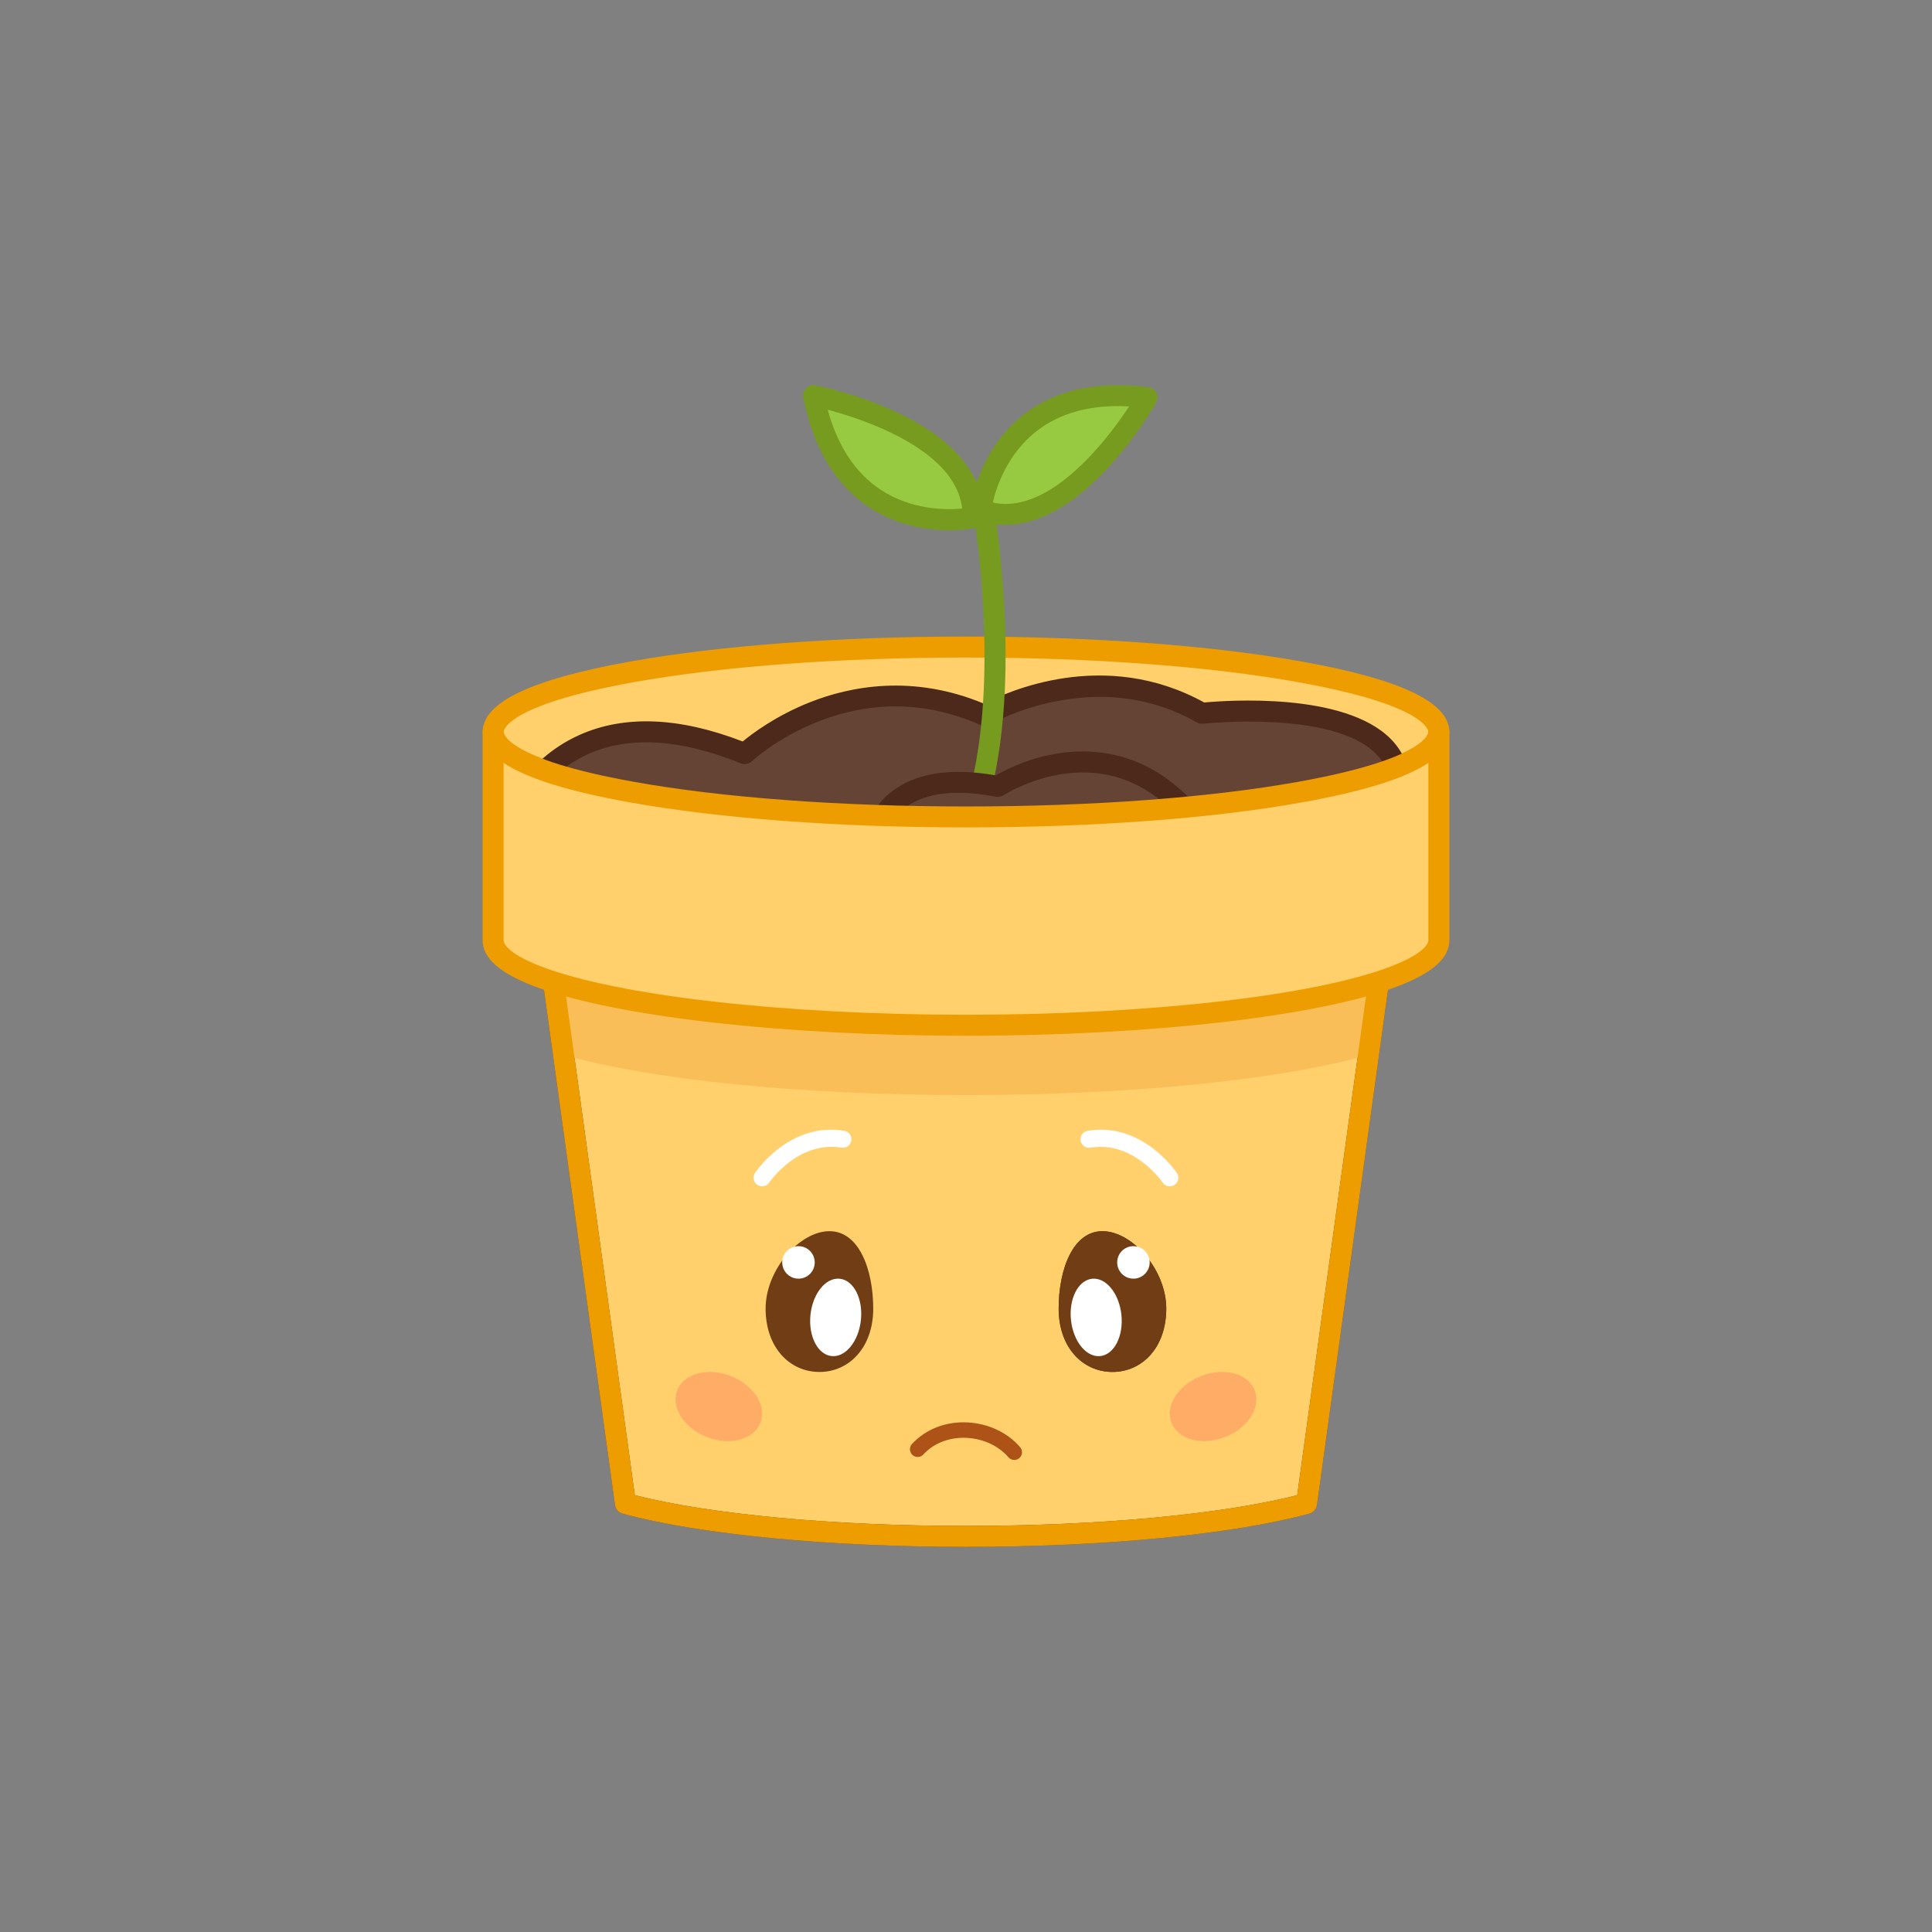 <svg width="1000" height="1000" viewBox="0 0 1000 1000" fill="none" xmlns="http://www.w3.org/2000/svg">
<rect x="0" y="0" width="1000" height="1000" fill="#808080" stroke="none"/>
<path d="M724.39 429.47L713.6 507.75L708.33 545.94L676.31 778.24C638.43 788.49 573.6 795.24 500 795.24C426.4 795.24 361.57 788.49 323.69 778.24L291.67 545.94L286.4 507.75L275.61 429.47H724.39Z" fill="#FFD06C"/>
<path d="M500 800.66C428.5 800.66 362.06 794.24 322.28 783.47C320.18 782.9 318.62 781.13 318.32 778.97L270.24 430.2C270.03 428.65 270.49 427.08 271.52 425.89C272.55 424.71 274.04 424.03 275.61 424.03H724.38C725.95 424.03 727.44 424.71 728.47 425.89C729.5 427.07 729.97 428.64 729.75 430.2L681.67 778.97C681.37 781.13 679.81 782.9 677.71 783.47C637.95 794.24 571.51 800.66 500 800.66ZM328.58 773.91C367.84 783.89 431.46 789.81 500.01 789.81C568.56 789.81 632.18 783.89 671.44 773.91L718.17 434.9H281.84L328.58 773.91Z" fill="#724526"/>
<path d="M500 422.85C635.177 422.85 744.76 403.164 744.76 378.88C744.76 354.596 635.177 334.91 500 334.91C364.823 334.91 255.24 354.596 255.24 378.88C255.24 403.164 364.823 422.85 500 422.85Z" fill="#FFD06C"/>
<path d="M500 428.27C434.31 428.27 372.5 423.67 325.97 415.31C274.73 406.1 249.82 394.19 249.82 378.88C249.82 363.57 274.73 351.65 325.97 342.45C372.5 334.09 434.31 329.49 500 329.49C565.69 329.49 627.51 334.09 674.03 342.45C725.27 351.65 750.18 363.57 750.18 378.88C750.18 394.19 725.27 406.1 674.03 415.31C627.5 423.67 565.69 428.27 500 428.27ZM500 340.34C434.92 340.34 373.8 344.88 327.88 353.13C261.42 365.07 260.66 378.33 260.66 378.88C260.66 379.44 261.42 392.69 327.88 404.63C373.8 412.88 434.93 417.42 500 417.42C565.07 417.42 626.19 412.88 672.11 404.63C738.57 392.69 739.33 379.44 739.33 378.88C739.33 378.32 738.57 365.06 672.11 353.13C626.2 344.88 565.08 340.34 500 340.34Z" fill="#EE9D00"/>
<path d="M286.41 507.75C329.26 520.94 409.96 530.68 500.01 530.68C590.06 530.68 670.76 520.94 713.61 507.75L708.34 545.94C665.22 558.48 588.05 566.82 500.01 566.82C411.97 566.82 334.81 558.48 291.68 545.94L286.41 507.75Z" fill="#F9BE58"/>
<path d="M264.8 424.1C264.8 424.1 290.57 351.61 385.47 390.05C385.47 390.05 439.36 339.25 509.66 370.28C509.66 370.28 565.9 337.05 622.13 369.18C622.13 369.18 731.09 357.1 724.06 412.01C717.03 466.94 264.8 424.1 264.8 424.1Z" fill="#664435"/>
<path d="M565.48 445.43C543.06 445.43 518.42 444.98 491.62 444.07C378.82 440.26 265.43 429.6 264.3 429.5C262.64 429.34 261.14 428.43 260.24 427.01C259.34 425.6 259.14 423.85 259.7 422.28C260.11 421.12 270.11 393.81 299.85 380.45C323.15 369.98 351.59 371.11 384.42 383.79C389.53 379.56 401.76 370.4 419.22 363.48C440.03 355.23 472.39 348.81 509.38 364.25C521.11 358.1 571.59 335.07 623.3 363.61C634.74 362.54 695.87 358.1 719.89 382.52C727.77 390.54 730.99 400.69 729.45 412.7C727.42 428.54 702.11 438 649.8 442.47C626.79 444.45 598.57 445.43 565.48 445.43ZM273.07 419.41C300.52 421.86 396.5 430.02 492.02 433.24C557.95 435.46 610.73 434.94 648.89 431.68C711.92 426.29 718.24 414.75 718.68 411.34C719.79 402.68 717.65 395.74 712.15 390.15C689.86 367.47 623.4 374.52 622.73 374.59C621.58 374.72 620.44 374.48 619.44 373.91C566.71 343.78 512.95 374.66 512.41 374.97C510.91 375.85 509.06 375.96 507.47 375.26C479.83 363.06 451.6 362.44 423.58 373.44C402.43 381.74 389.32 393.9 389.19 394.02C387.65 395.47 385.4 395.89 383.44 395.1C352.23 382.46 325.66 380.84 304.45 390.3C287.23 397.96 277.56 411.41 273.07 419.41Z" fill="#4C291B"/>
<path d="M507.56 263.96C507.56 263.96 515.35 195.85 593.68 205.75C593.69 205.75 551.7 280.06 507.56 263.96Z" fill="#97C941"/>
<path d="M520.31 271.65C515.33 271.65 510.45 270.79 505.71 269.06C503.35 268.2 501.89 265.84 502.18 263.35C502.32 262.14 505.85 233.45 529.67 214.76C546.1 201.87 567.86 197.03 594.37 200.38C596.16 200.61 597.73 201.71 598.54 203.33C599.35 204.95 599.3 206.86 598.42 208.43C597.98 209.21 587.39 227.8 571.08 244.67C553.82 262.52 536.53 271.65 520.31 271.65ZM513.82 260.13C528.76 263.31 545.33 255.64 563.14 237.26C572.49 227.61 579.98 217.13 584.44 210.35C564.87 209.28 548.76 213.59 536.46 223.2C521.34 235.02 515.71 252.11 513.82 260.13Z" fill="#779B1E"/>
<path d="M507.79 413.65C507.36 413.65 506.92 413.6 506.48 413.49C503.57 412.77 501.8 409.83 502.52 406.92C518.35 342.91 502.61 257.15 502.45 256.29C501.9 253.35 503.84 250.51 506.78 249.96C509.72 249.41 512.56 251.35 513.11 254.29C513.78 257.89 529.44 343.25 513.04 409.52C512.44 411.99 510.23 413.65 507.79 413.65Z" fill="#779B1E"/>
<path d="M503.63 267.96C503.63 267.96 436.56 282.19 421.1 204.76C421.1 204.77 504.89 221 503.63 267.96Z" fill="#97C941"/>
<path d="M491.35 274.44C480.52 274.44 464.72 272.36 449.95 262.63C432.51 251.15 421.01 232.04 415.78 205.83C415.43 204.06 415.98 202.22 417.25 200.94C418.52 199.66 420.35 199.1 422.13 199.44C423.01 199.61 444 203.75 465.17 213.86C494.45 227.84 509.63 246.6 509.05 268.11C508.98 270.62 507.21 272.75 504.75 273.27C504.26 273.38 499.07 274.44 491.35 274.44ZM503.63 267.96H503.64H503.63ZM428.4 212.08C433.6 230.97 442.8 244.88 455.82 253.49C471.82 264.08 489.82 263.99 498.02 263.25C496.29 248.07 483.76 234.79 460.68 223.73C448.56 217.93 436.24 214.15 428.4 212.08Z" fill="#779B1E"/>
<path d="M500 800.66C428.5 800.66 362.06 794.24 322.28 783.47C320.18 782.9 318.62 781.13 318.32 778.97L270.24 430.2C270.03 428.65 270.49 427.08 271.52 425.89C272.55 424.71 274.04 424.03 275.61 424.03H724.38C725.95 424.03 727.44 424.71 728.47 425.89C729.5 427.07 729.97 428.64 729.75 430.2L681.67 778.97C681.37 781.13 679.81 782.9 677.71 783.47C637.95 794.24 571.51 800.66 500 800.66ZM328.58 773.91C367.84 783.89 431.46 789.81 500.01 789.81C568.56 789.81 632.18 783.89 671.44 773.91L718.17 434.9H281.84L328.58 773.91Z" fill="#EE9D00"/>
<g clip-path="url(#clip0_5_311)">
<path d="M603.66 677.334C603.66 697.454 591.19 710.124 575.81 710.124C560.43 710.124 547.96 697.454 547.96 677.334C547.96 657.214 555.25 637.254 570.63 637.254C586.01 637.244 603.66 657.204 603.66 677.334Z" fill="#713D15"/>
<path d="M603.66 677.334C603.66 697.454 591.19 710.124 575.81 710.124C560.43 710.124 547.96 697.454 547.96 677.334C547.96 657.214 555.25 637.254 570.63 637.254C586.01 637.244 603.66 657.204 603.66 677.334Z" fill="#713D15"/>
<path d="M586.66 661.835C591.3 661.835 595.07 658.075 595.07 653.425C595.07 648.785 591.31 645.015 586.66 645.015C582.01 645.015 578.25 648.775 578.25 653.425C578.25 658.065 582.01 661.835 586.66 661.835Z" fill="white"/>
<path d="M569.51 701.904C576.72 701.134 581.61 691.554 580.43 680.504C579.26 669.454 572.46 661.114 565.26 661.884C558.05 662.654 553.16 672.234 554.34 683.284C555.51 694.334 562.3 702.664 569.51 701.904Z" fill="white"/>
<path d="M605.47 614.044C604.04 614.044 602.64 613.354 601.79 612.084C601.65 611.864 586.84 590.294 564.4 594.044C562 594.444 559.71 592.814 559.31 590.404C558.91 587.994 560.54 585.714 562.95 585.314C591.1 580.624 608.43 606.094 609.16 607.174C610.52 609.214 609.97 611.954 607.93 613.314C607.18 613.804 606.32 614.044 605.47 614.044Z" fill="white"/>
<path d="M634.04 743.825C645.94 739.205 652.83 728.375 649.44 719.635C646.04 710.895 633.65 707.565 621.75 712.185C609.85 716.805 602.96 727.635 606.36 736.375C609.75 745.115 622.15 748.445 634.04 743.825Z" fill="#FFAC67"/>
<path d="M396.28 677.334C396.28 697.454 408.75 710.124 424.13 710.124C439.51 710.124 451.98 697.454 451.98 677.334C451.98 657.214 444.69 637.254 429.31 637.254C413.92 637.244 396.28 657.204 396.28 677.334Z" fill="#713D15"/>
<path d="M413.29 661.835C417.93 661.835 421.7 658.075 421.7 653.425C421.7 648.785 417.94 645.015 413.29 645.015C408.65 645.015 404.88 648.775 404.88 653.425C404.88 658.065 408.65 661.835 413.29 661.835Z" fill="white"/>
<path d="M445.6 683.274C446.77 672.224 441.88 662.644 434.68 661.874C427.47 661.104 420.68 669.444 419.5 680.504C418.33 691.554 423.22 701.134 430.42 701.904C437.63 702.664 444.42 694.324 445.6 683.274Z" fill="white"/>
<path d="M394.46 614.044C393.62 614.044 392.76 613.804 392 613.294C389.98 611.934 389.42 609.204 390.78 607.164C391.5 606.084 408.85 580.614 436.99 585.304C439.4 585.704 441.03 587.984 440.63 590.394C440.23 592.804 437.95 594.434 435.54 594.034C413.1 590.294 398.29 611.864 398.15 612.074C397.28 613.354 395.89 614.044 394.46 614.044Z" fill="white"/>
<path d="M393.61 736.405C397 727.665 390.11 716.835 378.21 712.215C366.31 707.595 353.92 710.925 350.52 719.665C347.13 728.405 354.02 739.235 365.92 743.855C377.81 748.475 390.21 745.135 393.61 736.405Z" fill="#FFAC67"/>
<path d="M474.983 750.123C488.659 735.347 513.406 738.047 524.983 751.677" stroke="#AD5317" stroke-width="8" stroke-linecap="round"/>
</g>
<path d="M450.26 443.12C450.26 443.12 450.26 394.39 516.47 407.06C516.47 407.06 582.68 363.31 628.2 438.39L450.26 443.12Z" fill="#664435"/>
<path d="M450.26 448.54C448.85 448.54 447.49 447.99 446.47 447C445.42 445.98 444.83 444.58 444.83 443.11C444.83 442.31 445.01 423.38 460.48 410.59C473.01 400.23 491.49 397.12 515.41 401.34C522.49 397.2 547.77 384.22 576.81 390.74C598.98 395.72 617.83 410.8 632.84 435.57C633.84 437.22 633.89 439.28 632.96 440.98C632.03 442.68 630.27 443.75 628.34 443.8L450.4 448.53C450.36 448.54 450.31 448.54 450.26 448.54ZM496.06 410.36C483.93 410.36 474.33 413.23 467.4 418.96C460.36 424.78 457.55 432.41 456.43 437.52L618.33 433.22C605.95 415.85 591.25 405.14 574.54 401.36C545.53 394.79 519.72 411.42 519.46 411.59C518.28 412.36 516.84 412.65 515.46 412.39C508.4 411.04 501.93 410.36 496.06 410.36Z" fill="#4C291B"/>
<path d="M744.76 378.88V486.71C744.76 493.34 736.6 499.62 721.97 505.26C683.02 520.27 598.28 530.67 499.99 530.67C401.7 530.67 316.97 520.27 278.01 505.26C263.39 499.62 255.22 493.34 255.22 486.71V378.88C255.22 403.16 364.8 422.85 499.98 422.85C635.16 422.85 744.76 403.16 744.76 378.88Z" fill="#FFD06C"/>
<path d="M500 536.1C404.61 536.1 316.71 525.98 276.07 510.32C258.4 503.5 249.81 495.78 249.81 486.7V378.88C249.81 375.88 252.24 373.45 255.24 373.45C258.24 373.45 260.67 375.88 260.67 378.88C260.67 379.44 261.43 392.69 327.89 404.63C373.81 412.88 434.94 417.42 500.01 417.42C565.08 417.42 626.2 412.88 672.12 404.63C738.58 392.69 739.34 379.44 739.34 378.88C739.34 375.88 741.77 373.45 744.77 373.45C747.77 373.45 750.2 375.88 750.2 378.88V486.71C750.2 495.78 741.61 503.51 723.94 510.33C683.29 525.98 595.39 536.1 500 536.1ZM260.66 394.88V486.7C260.66 487.71 261.59 493.1 279.97 500.19C319.46 515.41 405.82 525.24 499.99 525.24C594.16 525.24 680.52 515.41 720.01 500.19C738.39 493.1 739.32 487.71 739.32 486.7V394.88C727.46 402.84 705.8 409.59 674.02 415.3C627.48 423.66 565.68 428.26 499.99 428.26C434.3 428.26 372.49 423.66 325.96 415.3C294.18 409.6 272.53 402.84 260.66 394.88Z" fill="#EE9D00"/>
<defs>
<clipPath id="clip0_5_311">
<rect width="302" height="183" fill="white" transform="translate(348.99 584)"/>
</clipPath>
</defs>
</svg>
